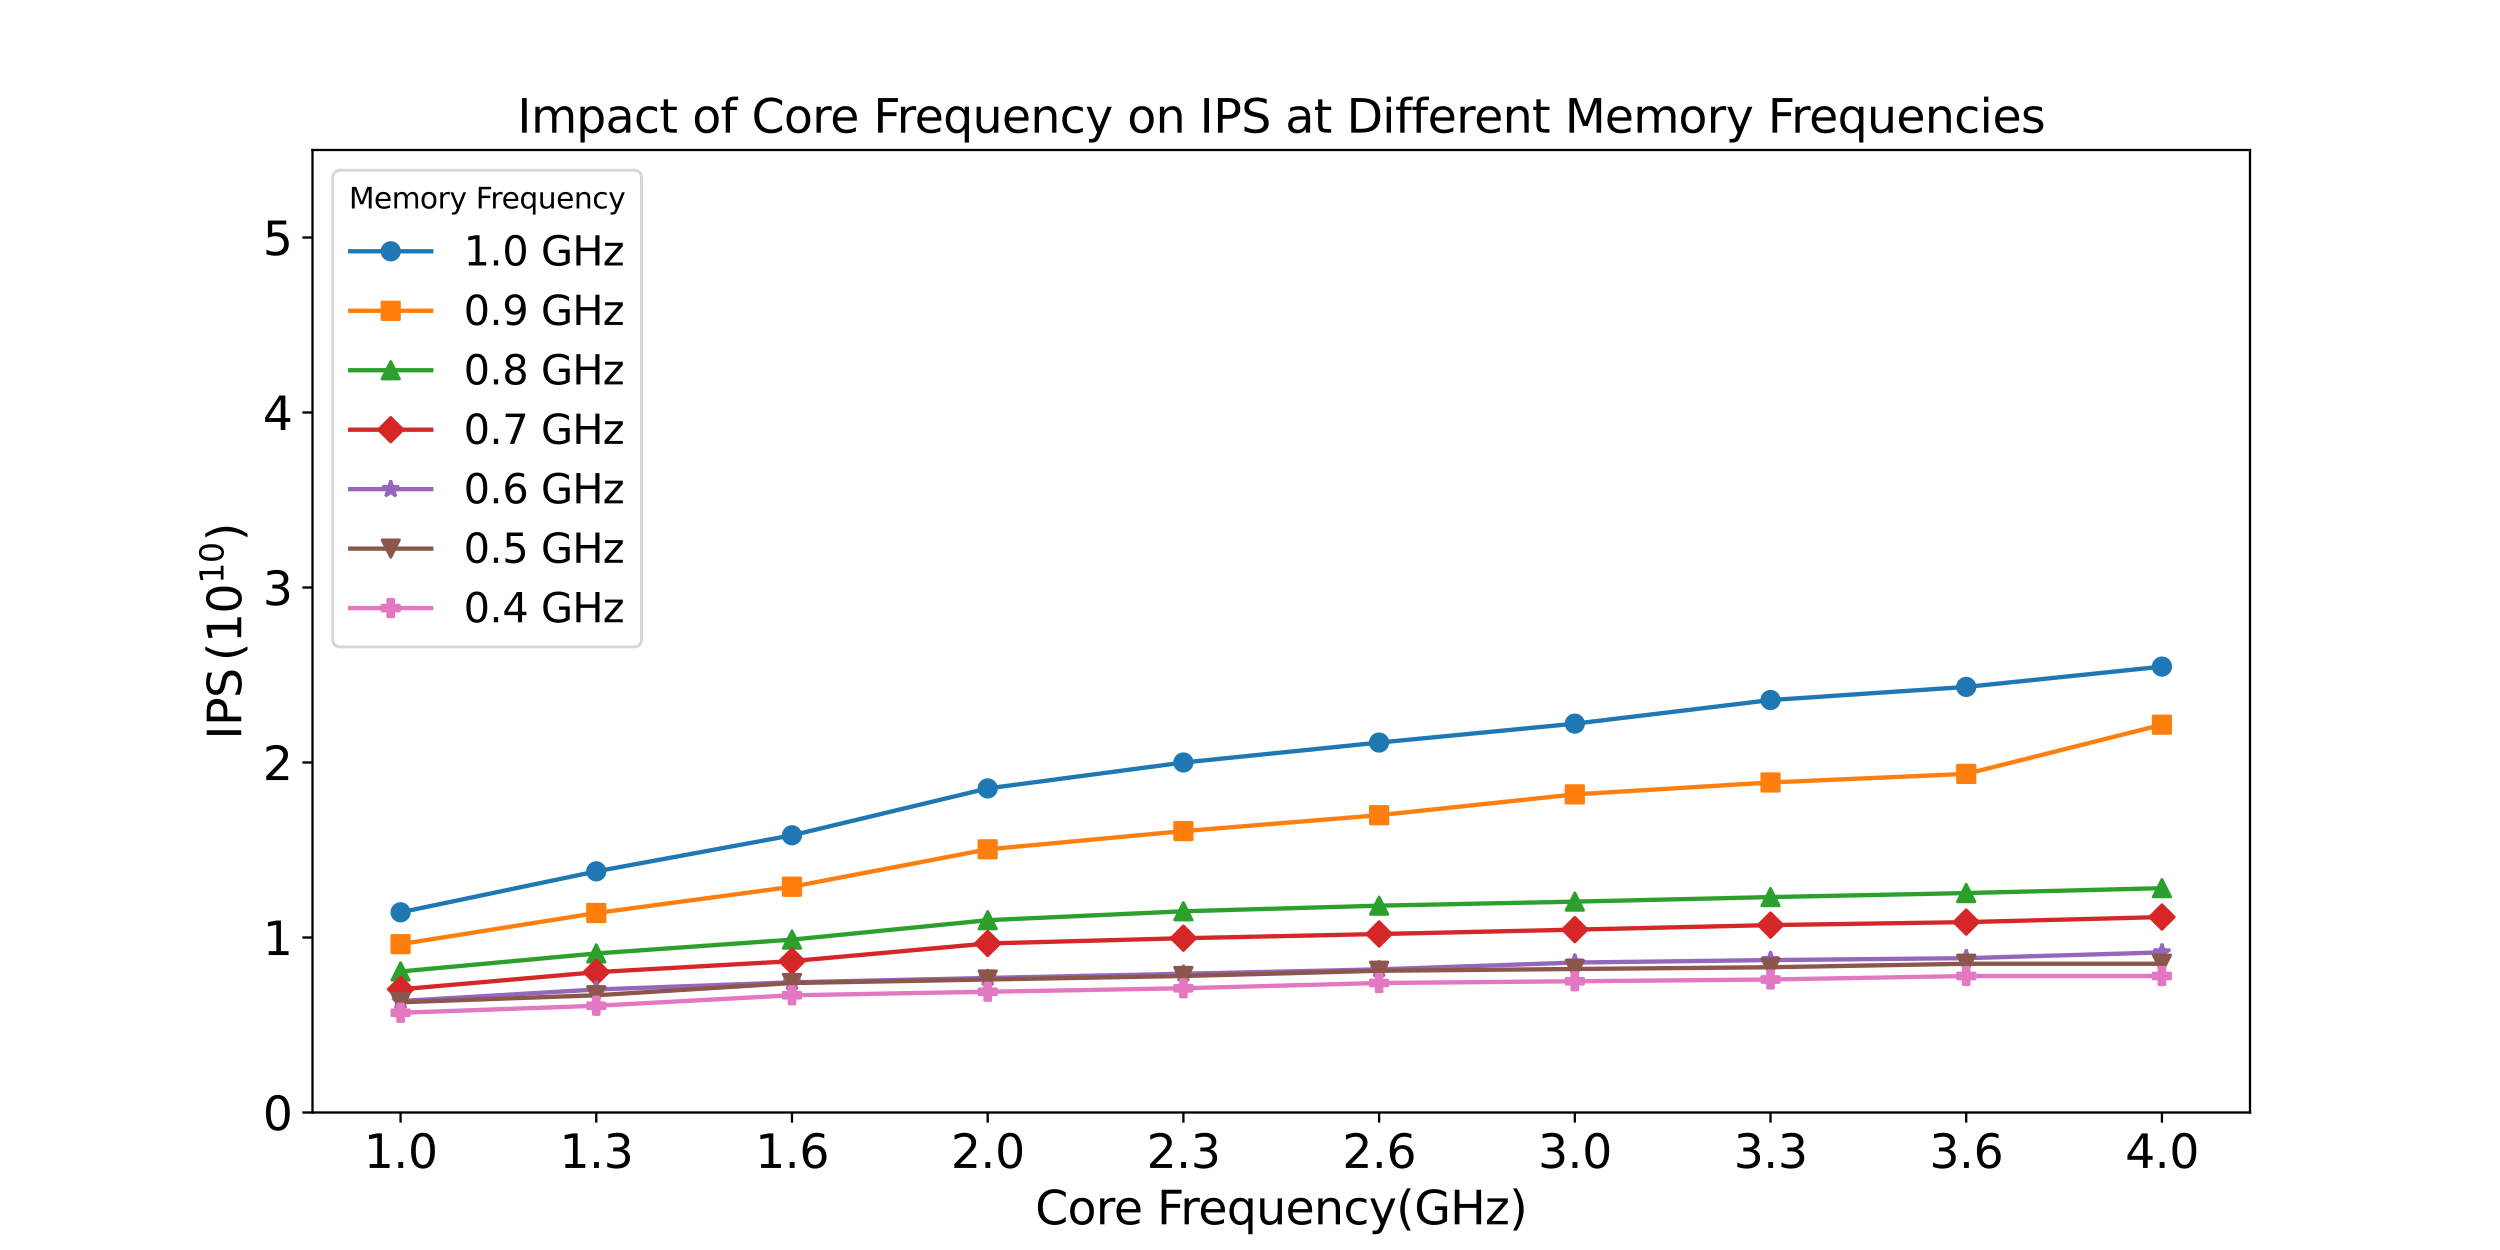 <?xml version="1.0" encoding="utf-8" standalone="no"?>
<!DOCTYPE svg PUBLIC "-//W3C//DTD SVG 1.1//EN"
  "http://www.w3.org/Graphics/SVG/1.1/DTD/svg11.dtd">
<svg xmlns:xlink="http://www.w3.org/1999/xlink" width="864pt" height="432pt" viewBox="0 0 864 432" xmlns="http://www.w3.org/2000/svg" version="1.1">
 <defs>
  <style type="text/css">*{stroke-linejoin: round; stroke-linecap: butt}</style>
 </defs>
 <g id="figure_1">
  <g id="patch_1">
   <path d="M 0 432 
L 864 432 
L 864 0 
L 0 0 
z
" style="fill: #ffffff"/>
  </g>
  <g id="axes_1">
   <g id="patch_2">
    <path d="M 108 384.48 
L 777.6 384.48 
L 777.6 51.84 
L 108 51.84 
z
" style="fill: #ffffff"/>
   </g>
   <g id="matplotlib.axis_1">
    <g id="xtick_1">
     <g id="line2d_1">
      <defs>
       <path id="m9a59103088" d="M 0 0 
L 0 3.5 
" style="stroke: #000000; stroke-width: 0.8"/>
      </defs>
      <g>
       <use xlink:href="#m9a59103088" x="138.436" y="384.48" style="stroke: #000000; stroke-width: 0.8"/>
      </g>
     </g>
     <g id="text_1">
      <!-- 1.0 -->
      <g transform="translate(125.714 403.637) scale(0.16 -0.16)">
       <defs>
        <path id="DejaVuSans-31" d="M 794 531 
L 1825 531 
L 1825 4091 
L 703 3866 
L 703 4441 
L 1819 4666 
L 2450 4666 
L 2450 531 
L 3481 531 
L 3481 0 
L 794 0 
L 794 531 
z
" transform="scale(0.016)"/>
        <path id="DejaVuSans-2e" d="M 684 794 
L 1344 794 
L 1344 0 
L 684 0 
L 684 794 
z
" transform="scale(0.016)"/>
        <path id="DejaVuSans-30" d="M 2034 4250 
Q 1547 4250 1301 3770 
Q 1056 3291 1056 2328 
Q 1056 1369 1301 889 
Q 1547 409 2034 409 
Q 2525 409 2770 889 
Q 3016 1369 3016 2328 
Q 3016 3291 2770 3770 
Q 2525 4250 2034 4250 
z
M 2034 4750 
Q 2819 4750 3233 4129 
Q 3647 3509 3647 2328 
Q 3647 1150 3233 529 
Q 2819 -91 2034 -91 
Q 1250 -91 836 529 
Q 422 1150 422 2328 
Q 422 3509 836 4129 
Q 1250 4750 2034 4750 
z
" transform="scale(0.016)"/>
       </defs>
       <use xlink:href="#DejaVuSans-31"/>
       <use xlink:href="#DejaVuSans-2e" x="63.623"/>
       <use xlink:href="#DejaVuSans-30" x="95.41"/>
      </g>
     </g>
    </g>
    <g id="xtick_2">
     <g id="line2d_2">
      <g>
       <use xlink:href="#m9a59103088" x="206.073" y="384.48" style="stroke: #000000; stroke-width: 0.8"/>
      </g>
     </g>
     <g id="text_2">
      <!-- 1.3 -->
      <g transform="translate(193.35 403.637) scale(0.16 -0.16)">
       <defs>
        <path id="DejaVuSans-33" d="M 2597 2516 
Q 3050 2419 3304 2112 
Q 3559 1806 3559 1356 
Q 3559 666 3084 287 
Q 2609 -91 1734 -91 
Q 1441 -91 1130 -33 
Q 819 25 488 141 
L 488 750 
Q 750 597 1062 519 
Q 1375 441 1716 441 
Q 2309 441 2620 675 
Q 2931 909 2931 1356 
Q 2931 1769 2642 2001 
Q 2353 2234 1838 2234 
L 1294 2234 
L 1294 2753 
L 1863 2753 
Q 2328 2753 2575 2939 
Q 2822 3125 2822 3475 
Q 2822 3834 2567 4026 
Q 2313 4219 1838 4219 
Q 1578 4219 1281 4162 
Q 984 4106 628 3988 
L 628 4550 
Q 988 4650 1302 4700 
Q 1616 4750 1894 4750 
Q 2613 4750 3031 4423 
Q 3450 4097 3450 3541 
Q 3450 3153 3228 2886 
Q 3006 2619 2597 2516 
z
" transform="scale(0.016)"/>
       </defs>
       <use xlink:href="#DejaVuSans-31"/>
       <use xlink:href="#DejaVuSans-2e" x="63.623"/>
       <use xlink:href="#DejaVuSans-33" x="95.41"/>
      </g>
     </g>
    </g>
    <g id="xtick_3">
     <g id="line2d_3">
      <g>
       <use xlink:href="#m9a59103088" x="273.709" y="384.48" style="stroke: #000000; stroke-width: 0.8"/>
      </g>
     </g>
     <g id="text_3">
      <!-- 1.6 -->
      <g transform="translate(260.987 403.637) scale(0.16 -0.16)">
       <defs>
        <path id="DejaVuSans-36" d="M 2113 2584 
Q 1688 2584 1439 2293 
Q 1191 2003 1191 1497 
Q 1191 994 1439 701 
Q 1688 409 2113 409 
Q 2538 409 2786 701 
Q 3034 994 3034 1497 
Q 3034 2003 2786 2293 
Q 2538 2584 2113 2584 
z
M 3366 4563 
L 3366 3988 
Q 3128 4100 2886 4159 
Q 2644 4219 2406 4219 
Q 1781 4219 1451 3797 
Q 1122 3375 1075 2522 
Q 1259 2794 1537 2939 
Q 1816 3084 2150 3084 
Q 2853 3084 3261 2657 
Q 3669 2231 3669 1497 
Q 3669 778 3244 343 
Q 2819 -91 2113 -91 
Q 1303 -91 875 529 
Q 447 1150 447 2328 
Q 447 3434 972 4092 
Q 1497 4750 2381 4750 
Q 2619 4750 2861 4703 
Q 3103 4656 3366 4563 
z
" transform="scale(0.016)"/>
       </defs>
       <use xlink:href="#DejaVuSans-31"/>
       <use xlink:href="#DejaVuSans-2e" x="63.623"/>
       <use xlink:href="#DejaVuSans-36" x="95.41"/>
      </g>
     </g>
    </g>
    <g id="xtick_4">
     <g id="line2d_4">
      <g>
       <use xlink:href="#m9a59103088" x="341.345" y="384.48" style="stroke: #000000; stroke-width: 0.8"/>
      </g>
     </g>
     <g id="text_4">
      <!-- 2.0 -->
      <g transform="translate(328.623 403.637) scale(0.16 -0.16)">
       <defs>
        <path id="DejaVuSans-32" d="M 1228 531 
L 3431 531 
L 3431 0 
L 469 0 
L 469 531 
Q 828 903 1448 1529 
Q 2069 2156 2228 2338 
Q 2531 2678 2651 2914 
Q 2772 3150 2772 3378 
Q 2772 3750 2511 3984 
Q 2250 4219 1831 4219 
Q 1534 4219 1204 4116 
Q 875 4013 500 3803 
L 500 4441 
Q 881 4594 1212 4672 
Q 1544 4750 1819 4750 
Q 2544 4750 2975 4387 
Q 3406 4025 3406 3419 
Q 3406 3131 3298 2873 
Q 3191 2616 2906 2266 
Q 2828 2175 2409 1742 
Q 1991 1309 1228 531 
z
" transform="scale(0.016)"/>
       </defs>
       <use xlink:href="#DejaVuSans-32"/>
       <use xlink:href="#DejaVuSans-2e" x="63.623"/>
       <use xlink:href="#DejaVuSans-30" x="95.41"/>
      </g>
     </g>
    </g>
    <g id="xtick_5">
     <g id="line2d_5">
      <g>
       <use xlink:href="#m9a59103088" x="408.982" y="384.48" style="stroke: #000000; stroke-width: 0.8"/>
      </g>
     </g>
     <g id="text_5">
      <!-- 2.3 -->
      <g transform="translate(396.259 403.637) scale(0.16 -0.16)">
       <use xlink:href="#DejaVuSans-32"/>
       <use xlink:href="#DejaVuSans-2e" x="63.623"/>
       <use xlink:href="#DejaVuSans-33" x="95.41"/>
      </g>
     </g>
    </g>
    <g id="xtick_6">
     <g id="line2d_6">
      <g>
       <use xlink:href="#m9a59103088" x="476.618" y="384.48" style="stroke: #000000; stroke-width: 0.8"/>
      </g>
     </g>
     <g id="text_6">
      <!-- 2.6 -->
      <g transform="translate(463.896 403.637) scale(0.16 -0.16)">
       <use xlink:href="#DejaVuSans-32"/>
       <use xlink:href="#DejaVuSans-2e" x="63.623"/>
       <use xlink:href="#DejaVuSans-36" x="95.41"/>
      </g>
     </g>
    </g>
    <g id="xtick_7">
     <g id="line2d_7">
      <g>
       <use xlink:href="#m9a59103088" x="544.255" y="384.48" style="stroke: #000000; stroke-width: 0.8"/>
      </g>
     </g>
     <g id="text_7">
      <!-- 3.0 -->
      <g transform="translate(531.532 403.637) scale(0.16 -0.16)">
       <use xlink:href="#DejaVuSans-33"/>
       <use xlink:href="#DejaVuSans-2e" x="63.623"/>
       <use xlink:href="#DejaVuSans-30" x="95.41"/>
      </g>
     </g>
    </g>
    <g id="xtick_8">
     <g id="line2d_8">
      <g>
       <use xlink:href="#m9a59103088" x="611.891" y="384.48" style="stroke: #000000; stroke-width: 0.8"/>
      </g>
     </g>
     <g id="text_8">
      <!-- 3.3 -->
      <g transform="translate(599.168 403.637) scale(0.16 -0.16)">
       <use xlink:href="#DejaVuSans-33"/>
       <use xlink:href="#DejaVuSans-2e" x="63.623"/>
       <use xlink:href="#DejaVuSans-33" x="95.41"/>
      </g>
     </g>
    </g>
    <g id="xtick_9">
     <g id="line2d_9">
      <g>
       <use xlink:href="#m9a59103088" x="679.527" y="384.48" style="stroke: #000000; stroke-width: 0.8"/>
      </g>
     </g>
     <g id="text_9">
      <!-- 3.6 -->
      <g transform="translate(666.805 403.637) scale(0.16 -0.16)">
       <use xlink:href="#DejaVuSans-33"/>
       <use xlink:href="#DejaVuSans-2e" x="63.623"/>
       <use xlink:href="#DejaVuSans-36" x="95.41"/>
      </g>
     </g>
    </g>
    <g id="xtick_10">
     <g id="line2d_10">
      <g>
       <use xlink:href="#m9a59103088" x="747.164" y="384.48" style="stroke: #000000; stroke-width: 0.8"/>
      </g>
     </g>
     <g id="text_10">
      <!-- 4.0 -->
      <g transform="translate(734.441 403.637) scale(0.16 -0.16)">
       <defs>
        <path id="DejaVuSans-34" d="M 2419 4116 
L 825 1625 
L 2419 1625 
L 2419 4116 
z
M 2253 4666 
L 3047 4666 
L 3047 1625 
L 3713 1625 
L 3713 1100 
L 3047 1100 
L 3047 0 
L 2419 0 
L 2419 1100 
L 313 1100 
L 313 1709 
L 2253 4666 
z
" transform="scale(0.016)"/>
       </defs>
       <use xlink:href="#DejaVuSans-34"/>
       <use xlink:href="#DejaVuSans-2e" x="63.623"/>
       <use xlink:href="#DejaVuSans-30" x="95.41"/>
      </g>
     </g>
    </g>
    <g id="text_11">
     <!-- Core Frequency(GHz) -->
     <g transform="translate(357.761 423.123) scale(0.16 -0.16)">
      <defs>
       <path id="DejaVuSans-43" d="M 4122 4306 
L 4122 3641 
Q 3803 3938 3442 4084 
Q 3081 4231 2675 4231 
Q 1875 4231 1450 3742 
Q 1025 3253 1025 2328 
Q 1025 1406 1450 917 
Q 1875 428 2675 428 
Q 3081 428 3442 575 
Q 3803 722 4122 1019 
L 4122 359 
Q 3791 134 3420 21 
Q 3050 -91 2638 -91 
Q 1578 -91 968 557 
Q 359 1206 359 2328 
Q 359 3453 968 4101 
Q 1578 4750 2638 4750 
Q 3056 4750 3426 4639 
Q 3797 4528 4122 4306 
z
" transform="scale(0.016)"/>
       <path id="DejaVuSans-6f" d="M 1959 3097 
Q 1497 3097 1228 2736 
Q 959 2375 959 1747 
Q 959 1119 1226 758 
Q 1494 397 1959 397 
Q 2419 397 2687 759 
Q 2956 1122 2956 1747 
Q 2956 2369 2687 2733 
Q 2419 3097 1959 3097 
z
M 1959 3584 
Q 2709 3584 3137 3096 
Q 3566 2609 3566 1747 
Q 3566 888 3137 398 
Q 2709 -91 1959 -91 
Q 1206 -91 779 398 
Q 353 888 353 1747 
Q 353 2609 779 3096 
Q 1206 3584 1959 3584 
z
" transform="scale(0.016)"/>
       <path id="DejaVuSans-72" d="M 2631 2963 
Q 2534 3019 2420 3045 
Q 2306 3072 2169 3072 
Q 1681 3072 1420 2755 
Q 1159 2438 1159 1844 
L 1159 0 
L 581 0 
L 581 3500 
L 1159 3500 
L 1159 2956 
Q 1341 3275 1631 3429 
Q 1922 3584 2338 3584 
Q 2397 3584 2469 3576 
Q 2541 3569 2628 3553 
L 2631 2963 
z
" transform="scale(0.016)"/>
       <path id="DejaVuSans-65" d="M 3597 1894 
L 3597 1613 
L 953 1613 
Q 991 1019 1311 708 
Q 1631 397 2203 397 
Q 2534 397 2845 478 
Q 3156 559 3463 722 
L 3463 178 
Q 3153 47 2828 -22 
Q 2503 -91 2169 -91 
Q 1331 -91 842 396 
Q 353 884 353 1716 
Q 353 2575 817 3079 
Q 1281 3584 2069 3584 
Q 2775 3584 3186 3129 
Q 3597 2675 3597 1894 
z
M 3022 2063 
Q 3016 2534 2758 2815 
Q 2500 3097 2075 3097 
Q 1594 3097 1305 2825 
Q 1016 2553 972 2059 
L 3022 2063 
z
" transform="scale(0.016)"/>
       <path id="DejaVuSans-20" transform="scale(0.016)"/>
       <path id="DejaVuSans-46" d="M 628 4666 
L 3309 4666 
L 3309 4134 
L 1259 4134 
L 1259 2759 
L 3109 2759 
L 3109 2228 
L 1259 2228 
L 1259 0 
L 628 0 
L 628 4666 
z
" transform="scale(0.016)"/>
       <path id="DejaVuSans-71" d="M 947 1747 
Q 947 1113 1208 752 
Q 1469 391 1925 391 
Q 2381 391 2643 752 
Q 2906 1113 2906 1747 
Q 2906 2381 2643 2742 
Q 2381 3103 1925 3103 
Q 1469 3103 1208 2742 
Q 947 2381 947 1747 
z
M 2906 525 
Q 2725 213 2448 61 
Q 2172 -91 1784 -91 
Q 1150 -91 751 415 
Q 353 922 353 1747 
Q 353 2572 751 3078 
Q 1150 3584 1784 3584 
Q 2172 3584 2448 3432 
Q 2725 3281 2906 2969 
L 2906 3500 
L 3481 3500 
L 3481 -1331 
L 2906 -1331 
L 2906 525 
z
" transform="scale(0.016)"/>
       <path id="DejaVuSans-75" d="M 544 1381 
L 544 3500 
L 1119 3500 
L 1119 1403 
Q 1119 906 1312 657 
Q 1506 409 1894 409 
Q 2359 409 2629 706 
Q 2900 1003 2900 1516 
L 2900 3500 
L 3475 3500 
L 3475 0 
L 2900 0 
L 2900 538 
Q 2691 219 2414 64 
Q 2138 -91 1772 -91 
Q 1169 -91 856 284 
Q 544 659 544 1381 
z
M 1991 3584 
L 1991 3584 
z
" transform="scale(0.016)"/>
       <path id="DejaVuSans-6e" d="M 3513 2113 
L 3513 0 
L 2938 0 
L 2938 2094 
Q 2938 2591 2744 2837 
Q 2550 3084 2163 3084 
Q 1697 3084 1428 2787 
Q 1159 2491 1159 1978 
L 1159 0 
L 581 0 
L 581 3500 
L 1159 3500 
L 1159 2956 
Q 1366 3272 1645 3428 
Q 1925 3584 2291 3584 
Q 2894 3584 3203 3211 
Q 3513 2838 3513 2113 
z
" transform="scale(0.016)"/>
       <path id="DejaVuSans-63" d="M 3122 3366 
L 3122 2828 
Q 2878 2963 2633 3030 
Q 2388 3097 2138 3097 
Q 1578 3097 1268 2742 
Q 959 2388 959 1747 
Q 959 1106 1268 751 
Q 1578 397 2138 397 
Q 2388 397 2633 464 
Q 2878 531 3122 666 
L 3122 134 
Q 2881 22 2623 -34 
Q 2366 -91 2075 -91 
Q 1284 -91 818 406 
Q 353 903 353 1747 
Q 353 2603 823 3093 
Q 1294 3584 2113 3584 
Q 2378 3584 2631 3529 
Q 2884 3475 3122 3366 
z
" transform="scale(0.016)"/>
       <path id="DejaVuSans-79" d="M 2059 -325 
Q 1816 -950 1584 -1140 
Q 1353 -1331 966 -1331 
L 506 -1331 
L 506 -850 
L 844 -850 
Q 1081 -850 1212 -737 
Q 1344 -625 1503 -206 
L 1606 56 
L 191 3500 
L 800 3500 
L 1894 763 
L 2988 3500 
L 3597 3500 
L 2059 -325 
z
" transform="scale(0.016)"/>
       <path id="DejaVuSans-28" d="M 1984 4856 
Q 1566 4138 1362 3434 
Q 1159 2731 1159 2009 
Q 1159 1288 1364 580 
Q 1569 -128 1984 -844 
L 1484 -844 
Q 1016 -109 783 600 
Q 550 1309 550 2009 
Q 550 2706 781 3412 
Q 1013 4119 1484 4856 
L 1984 4856 
z
" transform="scale(0.016)"/>
       <path id="DejaVuSans-47" d="M 3809 666 
L 3809 1919 
L 2778 1919 
L 2778 2438 
L 4434 2438 
L 4434 434 
Q 4069 175 3628 42 
Q 3188 -91 2688 -91 
Q 1594 -91 976 548 
Q 359 1188 359 2328 
Q 359 3472 976 4111 
Q 1594 4750 2688 4750 
Q 3144 4750 3555 4637 
Q 3966 4525 4313 4306 
L 4313 3634 
Q 3963 3931 3569 4081 
Q 3175 4231 2741 4231 
Q 1884 4231 1454 3753 
Q 1025 3275 1025 2328 
Q 1025 1384 1454 906 
Q 1884 428 2741 428 
Q 3075 428 3337 486 
Q 3600 544 3809 666 
z
" transform="scale(0.016)"/>
       <path id="DejaVuSans-48" d="M 628 4666 
L 1259 4666 
L 1259 2753 
L 3553 2753 
L 3553 4666 
L 4184 4666 
L 4184 0 
L 3553 0 
L 3553 2222 
L 1259 2222 
L 1259 0 
L 628 0 
L 628 4666 
z
" transform="scale(0.016)"/>
       <path id="DejaVuSans-7a" d="M 353 3500 
L 3084 3500 
L 3084 2975 
L 922 459 
L 3084 459 
L 3084 0 
L 275 0 
L 275 525 
L 2438 3041 
L 353 3041 
L 353 3500 
z
" transform="scale(0.016)"/>
       <path id="DejaVuSans-29" d="M 513 4856 
L 1013 4856 
Q 1481 4119 1714 3412 
Q 1947 2706 1947 2009 
Q 1947 1309 1714 600 
Q 1481 -109 1013 -844 
L 513 -844 
Q 928 -128 1133 580 
Q 1338 1288 1338 2009 
Q 1338 2731 1133 3434 
Q 928 4138 513 4856 
z
" transform="scale(0.016)"/>
      </defs>
      <use xlink:href="#DejaVuSans-43"/>
      <use xlink:href="#DejaVuSans-6f" x="69.824"/>
      <use xlink:href="#DejaVuSans-72" x="131.006"/>
      <use xlink:href="#DejaVuSans-65" x="169.869"/>
      <use xlink:href="#DejaVuSans-20" x="231.393"/>
      <use xlink:href="#DejaVuSans-46" x="263.18"/>
      <use xlink:href="#DejaVuSans-72" x="313.449"/>
      <use xlink:href="#DejaVuSans-65" x="352.312"/>
      <use xlink:href="#DejaVuSans-71" x="413.836"/>
      <use xlink:href="#DejaVuSans-75" x="477.312"/>
      <use xlink:href="#DejaVuSans-65" x="540.691"/>
      <use xlink:href="#DejaVuSans-6e" x="602.215"/>
      <use xlink:href="#DejaVuSans-63" x="665.594"/>
      <use xlink:href="#DejaVuSans-79" x="720.574"/>
      <use xlink:href="#DejaVuSans-28" x="779.754"/>
      <use xlink:href="#DejaVuSans-47" x="818.768"/>
      <use xlink:href="#DejaVuSans-48" x="896.258"/>
      <use xlink:href="#DejaVuSans-7a" x="971.453"/>
      <use xlink:href="#DejaVuSans-29" x="1023.943"/>
     </g>
    </g>
   </g>
   <g id="matplotlib.axis_2">
    <g id="ytick_1">
     <g id="line2d_11">
      <defs>
       <path id="m1d2a2e28d1" d="M 0 0 
L -3.5 0 
" style="stroke: #000000; stroke-width: 0.8"/>
      </defs>
      <g>
       <use xlink:href="#m1d2a2e28d1" x="108" y="384.48" style="stroke: #000000; stroke-width: 0.8"/>
      </g>
     </g>
     <g id="text_12">
      <!-- 0 -->
      <g transform="translate(90.82 390.559) scale(0.16 -0.16)">
       <use xlink:href="#DejaVuSans-30"/>
      </g>
     </g>
    </g>
    <g id="ytick_2">
     <g id="line2d_12">
      <g>
       <use xlink:href="#m1d2a2e28d1" x="108" y="324" style="stroke: #000000; stroke-width: 0.8"/>
      </g>
     </g>
     <g id="text_13">
      <!-- 1 -->
      <g transform="translate(90.82 330.079) scale(0.16 -0.16)">
       <use xlink:href="#DejaVuSans-31"/>
      </g>
     </g>
    </g>
    <g id="ytick_3">
     <g id="line2d_13">
      <g>
       <use xlink:href="#m1d2a2e28d1" x="108" y="263.52" style="stroke: #000000; stroke-width: 0.8"/>
      </g>
     </g>
     <g id="text_14">
      <!-- 2 -->
      <g transform="translate(90.82 269.599) scale(0.16 -0.16)">
       <use xlink:href="#DejaVuSans-32"/>
      </g>
     </g>
    </g>
    <g id="ytick_4">
     <g id="line2d_14">
      <g>
       <use xlink:href="#m1d2a2e28d1" x="108" y="203.04" style="stroke: #000000; stroke-width: 0.8"/>
      </g>
     </g>
     <g id="text_15">
      <!-- 3 -->
      <g transform="translate(90.82 209.119) scale(0.16 -0.16)">
       <use xlink:href="#DejaVuSans-33"/>
      </g>
     </g>
    </g>
    <g id="ytick_5">
     <g id="line2d_15">
      <g>
       <use xlink:href="#m1d2a2e28d1" x="108" y="142.56" style="stroke: #000000; stroke-width: 0.8"/>
      </g>
     </g>
     <g id="text_16">
      <!-- 4 -->
      <g transform="translate(90.82 148.639) scale(0.16 -0.16)">
       <use xlink:href="#DejaVuSans-34"/>
      </g>
     </g>
    </g>
    <g id="ytick_6">
     <g id="line2d_16">
      <g>
       <use xlink:href="#m1d2a2e28d1" x="108" y="82.08" style="stroke: #000000; stroke-width: 0.8"/>
      </g>
     </g>
     <g id="text_17">
      <!-- 5 -->
      <g transform="translate(90.82 88.159) scale(0.16 -0.16)">
       <defs>
        <path id="DejaVuSans-35" d="M 691 4666 
L 3169 4666 
L 3169 4134 
L 1269 4134 
L 1269 2991 
Q 1406 3038 1543 3061 
Q 1681 3084 1819 3084 
Q 2600 3084 3056 2656 
Q 3513 2228 3513 1497 
Q 3513 744 3044 326 
Q 2575 -91 1722 -91 
Q 1428 -91 1123 -41 
Q 819 9 494 109 
L 494 744 
Q 775 591 1075 516 
Q 1375 441 1709 441 
Q 2250 441 2565 725 
Q 2881 1009 2881 1497 
Q 2881 1984 2565 2268 
Q 2250 2553 1709 2553 
Q 1456 2553 1204 2497 
Q 953 2441 691 2322 
L 691 4666 
z
" transform="scale(0.016)"/>
       </defs>
       <use xlink:href="#DejaVuSans-35"/>
      </g>
     </g>
    </g>
    <g id="text_18">
     <!-- $\text{IPS} \, (10^{10})$ -->
     <g transform="translate(83.493 255.6) rotate(-90) scale(0.16 -0.16)">
      <defs>
       <path id="DejaVuSans-49" d="M 628 4666 
L 1259 4666 
L 1259 0 
L 628 0 
L 628 4666 
z
" transform="scale(0.016)"/>
       <path id="DejaVuSans-50" d="M 1259 4147 
L 1259 2394 
L 2053 2394 
Q 2494 2394 2734 2622 
Q 2975 2850 2975 3272 
Q 2975 3691 2734 3919 
Q 2494 4147 2053 4147 
L 1259 4147 
z
M 628 4666 
L 2053 4666 
Q 2838 4666 3239 4311 
Q 3641 3956 3641 3272 
Q 3641 2581 3239 2228 
Q 2838 1875 2053 1875 
L 1259 1875 
L 1259 0 
L 628 0 
L 628 4666 
z
" transform="scale(0.016)"/>
       <path id="DejaVuSans-53" d="M 3425 4513 
L 3425 3897 
Q 3066 4069 2747 4153 
Q 2428 4238 2131 4238 
Q 1616 4238 1336 4038 
Q 1056 3838 1056 3469 
Q 1056 3159 1242 3001 
Q 1428 2844 1947 2747 
L 2328 2669 
Q 3034 2534 3370 2195 
Q 3706 1856 3706 1288 
Q 3706 609 3251 259 
Q 2797 -91 1919 -91 
Q 1588 -91 1214 -16 
Q 841 59 441 206 
L 441 856 
Q 825 641 1194 531 
Q 1563 422 1919 422 
Q 2459 422 2753 634 
Q 3047 847 3047 1241 
Q 3047 1584 2836 1778 
Q 2625 1972 2144 2069 
L 1759 2144 
Q 1053 2284 737 2584 
Q 422 2884 422 3419 
Q 422 4038 858 4394 
Q 1294 4750 2059 4750 
Q 2388 4750 2728 4690 
Q 3069 4631 3425 4513 
z
" transform="scale(0.016)"/>
      </defs>
      <use xlink:href="#DejaVuSans-49" transform="translate(0 0.766)"/>
      <use xlink:href="#DejaVuSans-50" transform="translate(29.492 0.766)"/>
      <use xlink:href="#DejaVuSans-53" transform="translate(89.795 0.766)"/>
      <use xlink:href="#DejaVuSans-28" transform="translate(169.507 0.766)"/>
      <use xlink:href="#DejaVuSans-31" transform="translate(208.521 0.766)"/>
      <use xlink:href="#DejaVuSans-30" transform="translate(272.144 0.766)"/>
      <use xlink:href="#DejaVuSans-31" transform="translate(336.724 39.047) scale(0.7)"/>
      <use xlink:href="#DejaVuSans-30" transform="translate(381.26 39.047) scale(0.7)"/>
      <use xlink:href="#DejaVuSans-29" transform="translate(428.531 0.766)"/>
     </g>
    </g>
   </g>
   <g id="line2d_17">
    <path d="M 138.436 315.291 
L 206.073 301.139 
L 273.709 288.68 
L 341.345 272.471 
L 408.982 263.52 
L 476.618 256.625 
L 544.255 250.093 
L 611.891 241.929 
L 679.527 237.393 
L 747.164 230.377 
" clip-path="url(#pb68ec2aedc)" style="fill: none; stroke: #1f77b4; stroke-width: 1.5; stroke-linecap: square"/>
    <defs>
     <path id="m8b4b7283c5" d="M 0 3 
C 0.796 3 1.559 2.684 2.121 2.121 
C 2.684 1.559 3 0.796 3 0 
C 3 -0.796 2.684 -1.559 2.121 -2.121 
C 1.559 -2.684 0.796 -3 0 -3 
C -0.796 -3 -1.559 -2.684 -2.121 -2.121 
C -2.684 -1.559 -3 -0.796 -3 0 
C -3 0.796 -2.684 1.559 -2.121 2.121 
C -1.559 2.684 -0.796 3 0 3 
z
" style="stroke: #1f77b4"/>
    </defs>
    <g clip-path="url(#pb68ec2aedc)">
     <use xlink:href="#m8b4b7283c5" x="138.436" y="315.291" style="fill: #1f77b4; stroke: #1f77b4"/>
     <use xlink:href="#m8b4b7283c5" x="206.073" y="301.139" style="fill: #1f77b4; stroke: #1f77b4"/>
     <use xlink:href="#m8b4b7283c5" x="273.709" y="288.68" style="fill: #1f77b4; stroke: #1f77b4"/>
     <use xlink:href="#m8b4b7283c5" x="341.345" y="272.471" style="fill: #1f77b4; stroke: #1f77b4"/>
     <use xlink:href="#m8b4b7283c5" x="408.982" y="263.52" style="fill: #1f77b4; stroke: #1f77b4"/>
     <use xlink:href="#m8b4b7283c5" x="476.618" y="256.625" style="fill: #1f77b4; stroke: #1f77b4"/>
     <use xlink:href="#m8b4b7283c5" x="544.255" y="250.093" style="fill: #1f77b4; stroke: #1f77b4"/>
     <use xlink:href="#m8b4b7283c5" x="611.891" y="241.929" style="fill: #1f77b4; stroke: #1f77b4"/>
     <use xlink:href="#m8b4b7283c5" x="679.527" y="237.393" style="fill: #1f77b4; stroke: #1f77b4"/>
     <use xlink:href="#m8b4b7283c5" x="747.164" y="230.377" style="fill: #1f77b4; stroke: #1f77b4"/>
    </g>
   </g>
   <g id="line2d_18">
    <path d="M 138.436 326.298 
L 206.073 315.533 
L 273.709 306.461 
L 341.345 293.518 
L 408.982 287.228 
L 476.618 281.724 
L 544.255 274.527 
L 611.891 270.415 
L 679.527 267.451 
L 747.164 250.456 
" clip-path="url(#pb68ec2aedc)" style="fill: none; stroke: #ff7f0e; stroke-width: 1.5; stroke-linecap: square"/>
    <defs>
     <path id="maf5e1235f0" d="M -3 3 
L 3 3 
L 3 -3 
L -3 -3 
z
" style="stroke: #ff7f0e; stroke-linejoin: miter"/>
    </defs>
    <g clip-path="url(#pb68ec2aedc)">
     <use xlink:href="#maf5e1235f0" x="138.436" y="326.298" style="fill: #ff7f0e; stroke: #ff7f0e; stroke-linejoin: miter"/>
     <use xlink:href="#maf5e1235f0" x="206.073" y="315.533" style="fill: #ff7f0e; stroke: #ff7f0e; stroke-linejoin: miter"/>
     <use xlink:href="#maf5e1235f0" x="273.709" y="306.461" style="fill: #ff7f0e; stroke: #ff7f0e; stroke-linejoin: miter"/>
     <use xlink:href="#maf5e1235f0" x="341.345" y="293.518" style="fill: #ff7f0e; stroke: #ff7f0e; stroke-linejoin: miter"/>
     <use xlink:href="#maf5e1235f0" x="408.982" y="287.228" style="fill: #ff7f0e; stroke: #ff7f0e; stroke-linejoin: miter"/>
     <use xlink:href="#maf5e1235f0" x="476.618" y="281.724" style="fill: #ff7f0e; stroke: #ff7f0e; stroke-linejoin: miter"/>
     <use xlink:href="#maf5e1235f0" x="544.255" y="274.527" style="fill: #ff7f0e; stroke: #ff7f0e; stroke-linejoin: miter"/>
     <use xlink:href="#maf5e1235f0" x="611.891" y="270.415" style="fill: #ff7f0e; stroke: #ff7f0e; stroke-linejoin: miter"/>
     <use xlink:href="#maf5e1235f0" x="679.527" y="267.451" style="fill: #ff7f0e; stroke: #ff7f0e; stroke-linejoin: miter"/>
     <use xlink:href="#maf5e1235f0" x="747.164" y="250.456" style="fill: #ff7f0e; stroke: #ff7f0e; stroke-linejoin: miter"/>
    </g>
   </g>
   <g id="line2d_19">
    <path d="M 138.436 335.733 
L 206.073 329.504 
L 273.709 324.726 
L 341.345 318.012 
L 408.982 314.928 
L 476.618 312.993 
L 544.255 311.602 
L 611.891 310.029 
L 679.527 308.638 
L 747.164 306.945 
" clip-path="url(#pb68ec2aedc)" style="fill: none; stroke: #2ca02c; stroke-width: 1.5; stroke-linecap: square"/>
    <defs>
     <path id="mb1312ccc56" d="M 0 -3 
L -3 3 
L 3 3 
z
" style="stroke: #2ca02c; stroke-linejoin: miter"/>
    </defs>
    <g clip-path="url(#pb68ec2aedc)">
     <use xlink:href="#mb1312ccc56" x="138.436" y="335.733" style="fill: #2ca02c; stroke: #2ca02c; stroke-linejoin: miter"/>
     <use xlink:href="#mb1312ccc56" x="206.073" y="329.504" style="fill: #2ca02c; stroke: #2ca02c; stroke-linejoin: miter"/>
     <use xlink:href="#mb1312ccc56" x="273.709" y="324.726" style="fill: #2ca02c; stroke: #2ca02c; stroke-linejoin: miter"/>
     <use xlink:href="#mb1312ccc56" x="341.345" y="318.012" style="fill: #2ca02c; stroke: #2ca02c; stroke-linejoin: miter"/>
     <use xlink:href="#mb1312ccc56" x="408.982" y="314.928" style="fill: #2ca02c; stroke: #2ca02c; stroke-linejoin: miter"/>
     <use xlink:href="#mb1312ccc56" x="476.618" y="312.993" style="fill: #2ca02c; stroke: #2ca02c; stroke-linejoin: miter"/>
     <use xlink:href="#mb1312ccc56" x="544.255" y="311.602" style="fill: #2ca02c; stroke: #2ca02c; stroke-linejoin: miter"/>
     <use xlink:href="#mb1312ccc56" x="611.891" y="310.029" style="fill: #2ca02c; stroke: #2ca02c; stroke-linejoin: miter"/>
     <use xlink:href="#mb1312ccc56" x="679.527" y="308.638" style="fill: #2ca02c; stroke: #2ca02c; stroke-linejoin: miter"/>
     <use xlink:href="#mb1312ccc56" x="747.164" y="306.945" style="fill: #2ca02c; stroke: #2ca02c; stroke-linejoin: miter"/>
    </g>
   </g>
   <g id="line2d_20">
    <path d="M 138.436 341.902 
L 206.073 335.975 
L 273.709 332.165 
L 341.345 326.056 
L 408.982 324.242 
L 476.618 322.79 
L 544.255 321.278 
L 611.891 319.706 
L 679.527 318.678 
L 747.164 316.924 
" clip-path="url(#pb68ec2aedc)" style="fill: none; stroke: #d62728; stroke-width: 1.5; stroke-linecap: square"/>
    <defs>
     <path id="m9135602848" d="M -0 4.243 
L 4.243 0 
L 0 -4.243 
L -4.243 -0 
z
" style="stroke: #d62728; stroke-linejoin: miter"/>
    </defs>
    <g clip-path="url(#pb68ec2aedc)">
     <use xlink:href="#m9135602848" x="138.436" y="341.902" style="fill: #d62728; stroke: #d62728; stroke-linejoin: miter"/>
     <use xlink:href="#m9135602848" x="206.073" y="335.975" style="fill: #d62728; stroke: #d62728; stroke-linejoin: miter"/>
     <use xlink:href="#m9135602848" x="273.709" y="332.165" style="fill: #d62728; stroke: #d62728; stroke-linejoin: miter"/>
     <use xlink:href="#m9135602848" x="341.345" y="326.056" style="fill: #d62728; stroke: #d62728; stroke-linejoin: miter"/>
     <use xlink:href="#m9135602848" x="408.982" y="324.242" style="fill: #d62728; stroke: #d62728; stroke-linejoin: miter"/>
     <use xlink:href="#m9135602848" x="476.618" y="322.79" style="fill: #d62728; stroke: #d62728; stroke-linejoin: miter"/>
     <use xlink:href="#m9135602848" x="544.255" y="321.278" style="fill: #d62728; stroke: #d62728; stroke-linejoin: miter"/>
     <use xlink:href="#m9135602848" x="611.891" y="319.706" style="fill: #d62728; stroke: #d62728; stroke-linejoin: miter"/>
     <use xlink:href="#m9135602848" x="679.527" y="318.678" style="fill: #d62728; stroke: #d62728; stroke-linejoin: miter"/>
     <use xlink:href="#m9135602848" x="747.164" y="316.924" style="fill: #d62728; stroke: #d62728; stroke-linejoin: miter"/>
    </g>
   </g>
   <g id="line2d_21">
    <path d="M 138.436 345.954 
L 206.073 341.963 
L 273.709 339.483 
L 341.345 337.971 
L 408.982 336.519 
L 476.618 335.007 
L 544.255 332.649 
L 611.891 331.802 
L 679.527 331.137 
L 747.164 329.141 
" clip-path="url(#pb68ec2aedc)" style="fill: none; stroke: #9467bd; stroke-width: 1.5; stroke-linecap: square"/>
    <defs>
     <path id="meda906f15a" d="M 0 -3 
L -0.674 -0.927 
L -2.853 -0.927 
L -1.09 0.354 
L -1.763 2.427 
L -0 1.146 
L 1.763 2.427 
L 1.09 0.354 
L 2.853 -0.927 
L 0.674 -0.927 
z
" style="stroke: #9467bd; stroke-linejoin: bevel"/>
    </defs>
    <g clip-path="url(#pb68ec2aedc)">
     <use xlink:href="#meda906f15a" x="138.436" y="345.954" style="fill: #9467bd; stroke: #9467bd; stroke-linejoin: bevel"/>
     <use xlink:href="#meda906f15a" x="206.073" y="341.963" style="fill: #9467bd; stroke: #9467bd; stroke-linejoin: bevel"/>
     <use xlink:href="#meda906f15a" x="273.709" y="339.483" style="fill: #9467bd; stroke: #9467bd; stroke-linejoin: bevel"/>
     <use xlink:href="#meda906f15a" x="341.345" y="337.971" style="fill: #9467bd; stroke: #9467bd; stroke-linejoin: bevel"/>
     <use xlink:href="#meda906f15a" x="408.982" y="336.519" style="fill: #9467bd; stroke: #9467bd; stroke-linejoin: bevel"/>
     <use xlink:href="#meda906f15a" x="476.618" y="335.007" style="fill: #9467bd; stroke: #9467bd; stroke-linejoin: bevel"/>
     <use xlink:href="#meda906f15a" x="544.255" y="332.649" style="fill: #9467bd; stroke: #9467bd; stroke-linejoin: bevel"/>
     <use xlink:href="#meda906f15a" x="611.891" y="331.802" style="fill: #9467bd; stroke: #9467bd; stroke-linejoin: bevel"/>
     <use xlink:href="#meda906f15a" x="679.527" y="331.137" style="fill: #9467bd; stroke: #9467bd; stroke-linejoin: bevel"/>
     <use xlink:href="#meda906f15a" x="747.164" y="329.141" style="fill: #9467bd; stroke: #9467bd; stroke-linejoin: bevel"/>
    </g>
   </g>
   <g id="line2d_22">
    <path d="M 138.436 346.378 
L 206.073 343.958 
L 273.709 339.725 
L 341.345 338.515 
L 408.982 337.306 
L 476.618 335.491 
L 544.255 334.886 
L 611.891 334.282 
L 679.527 333.072 
L 747.164 333.072 
" clip-path="url(#pb68ec2aedc)" style="fill: none; stroke: #8c564b; stroke-width: 1.5; stroke-linecap: square"/>
    <defs>
     <path id="mdcdf6ad1ba" d="M -0 3 
L 3 -3 
L -3 -3 
z
" style="stroke: #8c564b; stroke-linejoin: miter"/>
    </defs>
    <g clip-path="url(#pb68ec2aedc)">
     <use xlink:href="#mdcdf6ad1ba" x="138.436" y="346.378" style="fill: #8c564b; stroke: #8c564b; stroke-linejoin: miter"/>
     <use xlink:href="#mdcdf6ad1ba" x="206.073" y="343.958" style="fill: #8c564b; stroke: #8c564b; stroke-linejoin: miter"/>
     <use xlink:href="#mdcdf6ad1ba" x="273.709" y="339.725" style="fill: #8c564b; stroke: #8c564b; stroke-linejoin: miter"/>
     <use xlink:href="#mdcdf6ad1ba" x="341.345" y="338.515" style="fill: #8c564b; stroke: #8c564b; stroke-linejoin: miter"/>
     <use xlink:href="#mdcdf6ad1ba" x="408.982" y="337.306" style="fill: #8c564b; stroke: #8c564b; stroke-linejoin: miter"/>
     <use xlink:href="#mdcdf6ad1ba" x="476.618" y="335.491" style="fill: #8c564b; stroke: #8c564b; stroke-linejoin: miter"/>
     <use xlink:href="#mdcdf6ad1ba" x="544.255" y="334.886" style="fill: #8c564b; stroke: #8c564b; stroke-linejoin: miter"/>
     <use xlink:href="#mdcdf6ad1ba" x="611.891" y="334.282" style="fill: #8c564b; stroke: #8c564b; stroke-linejoin: miter"/>
     <use xlink:href="#mdcdf6ad1ba" x="679.527" y="333.072" style="fill: #8c564b; stroke: #8c564b; stroke-linejoin: miter"/>
     <use xlink:href="#mdcdf6ad1ba" x="747.164" y="333.072" style="fill: #8c564b; stroke: #8c564b; stroke-linejoin: miter"/>
    </g>
   </g>
   <g id="line2d_23">
    <path d="M 138.436 350.006 
L 206.073 347.587 
L 273.709 343.958 
L 341.345 342.749 
L 408.982 341.539 
L 476.618 339.725 
L 544.255 339.12 
L 611.891 338.515 
L 679.527 337.306 
L 747.164 337.306 
" clip-path="url(#pb68ec2aedc)" style="fill: none; stroke: #e377c2; stroke-width: 1.5; stroke-linecap: square"/>
    <defs>
     <path id="m1f9cff5a59" d="M -1 3 
L 1 3 
L 1 1 
L 3 1 
L 3 -1 
L 1 -1 
L 1 -3 
L -1 -3 
L -1 -1 
L -3 -1 
L -3 1 
L -1 1 
z
" style="stroke: #e377c2; stroke-linejoin: miter"/>
    </defs>
    <g clip-path="url(#pb68ec2aedc)">
     <use xlink:href="#m1f9cff5a59" x="138.436" y="350.006" style="fill: #e377c2; stroke: #e377c2; stroke-linejoin: miter"/>
     <use xlink:href="#m1f9cff5a59" x="206.073" y="347.587" style="fill: #e377c2; stroke: #e377c2; stroke-linejoin: miter"/>
     <use xlink:href="#m1f9cff5a59" x="273.709" y="343.958" style="fill: #e377c2; stroke: #e377c2; stroke-linejoin: miter"/>
     <use xlink:href="#m1f9cff5a59" x="341.345" y="342.749" style="fill: #e377c2; stroke: #e377c2; stroke-linejoin: miter"/>
     <use xlink:href="#m1f9cff5a59" x="408.982" y="341.539" style="fill: #e377c2; stroke: #e377c2; stroke-linejoin: miter"/>
     <use xlink:href="#m1f9cff5a59" x="476.618" y="339.725" style="fill: #e377c2; stroke: #e377c2; stroke-linejoin: miter"/>
     <use xlink:href="#m1f9cff5a59" x="544.255" y="339.12" style="fill: #e377c2; stroke: #e377c2; stroke-linejoin: miter"/>
     <use xlink:href="#m1f9cff5a59" x="611.891" y="338.515" style="fill: #e377c2; stroke: #e377c2; stroke-linejoin: miter"/>
     <use xlink:href="#m1f9cff5a59" x="679.527" y="337.306" style="fill: #e377c2; stroke: #e377c2; stroke-linejoin: miter"/>
     <use xlink:href="#m1f9cff5a59" x="747.164" y="337.306" style="fill: #e377c2; stroke: #e377c2; stroke-linejoin: miter"/>
    </g>
   </g>
   <g id="patch_3">
    <path d="M 108 384.48 
L 108 51.84 
" style="fill: none; stroke: #000000; stroke-width: 0.8; stroke-linejoin: miter; stroke-linecap: square"/>
   </g>
   <g id="patch_4">
    <path d="M 777.6 384.48 
L 777.6 51.84 
" style="fill: none; stroke: #000000; stroke-width: 0.8; stroke-linejoin: miter; stroke-linecap: square"/>
   </g>
   <g id="patch_5">
    <path d="M 108 384.48 
L 777.6 384.48 
" style="fill: none; stroke: #000000; stroke-width: 0.8; stroke-linejoin: miter; stroke-linecap: square"/>
   </g>
   <g id="patch_6">
    <path d="M 108 51.84 
L 777.6 51.84 
" style="fill: none; stroke: #000000; stroke-width: 0.8; stroke-linejoin: miter; stroke-linecap: square"/>
   </g>
   <g id="text_19">
    <!-- Impact of Core Frequency on IPS at Different Memory Frequencies -->
    <g transform="translate(178.815 45.84) scale(0.16 -0.16)">
     <defs>
      <path id="DejaVuSans-6d" d="M 3328 2828 
Q 3544 3216 3844 3400 
Q 4144 3584 4550 3584 
Q 5097 3584 5394 3201 
Q 5691 2819 5691 2113 
L 5691 0 
L 5113 0 
L 5113 2094 
Q 5113 2597 4934 2840 
Q 4756 3084 4391 3084 
Q 3944 3084 3684 2787 
Q 3425 2491 3425 1978 
L 3425 0 
L 2847 0 
L 2847 2094 
Q 2847 2600 2669 2842 
Q 2491 3084 2119 3084 
Q 1678 3084 1418 2786 
Q 1159 2488 1159 1978 
L 1159 0 
L 581 0 
L 581 3500 
L 1159 3500 
L 1159 2956 
Q 1356 3278 1631 3431 
Q 1906 3584 2284 3584 
Q 2666 3584 2933 3390 
Q 3200 3197 3328 2828 
z
" transform="scale(0.016)"/>
      <path id="DejaVuSans-70" d="M 1159 525 
L 1159 -1331 
L 581 -1331 
L 581 3500 
L 1159 3500 
L 1159 2969 
Q 1341 3281 1617 3432 
Q 1894 3584 2278 3584 
Q 2916 3584 3314 3078 
Q 3713 2572 3713 1747 
Q 3713 922 3314 415 
Q 2916 -91 2278 -91 
Q 1894 -91 1617 61 
Q 1341 213 1159 525 
z
M 3116 1747 
Q 3116 2381 2855 2742 
Q 2594 3103 2138 3103 
Q 1681 3103 1420 2742 
Q 1159 2381 1159 1747 
Q 1159 1113 1420 752 
Q 1681 391 2138 391 
Q 2594 391 2855 752 
Q 3116 1113 3116 1747 
z
" transform="scale(0.016)"/>
      <path id="DejaVuSans-61" d="M 2194 1759 
Q 1497 1759 1228 1600 
Q 959 1441 959 1056 
Q 959 750 1161 570 
Q 1363 391 1709 391 
Q 2188 391 2477 730 
Q 2766 1069 2766 1631 
L 2766 1759 
L 2194 1759 
z
M 3341 1997 
L 3341 0 
L 2766 0 
L 2766 531 
Q 2569 213 2275 61 
Q 1981 -91 1556 -91 
Q 1019 -91 701 211 
Q 384 513 384 1019 
Q 384 1609 779 1909 
Q 1175 2209 1959 2209 
L 2766 2209 
L 2766 2266 
Q 2766 2663 2505 2880 
Q 2244 3097 1772 3097 
Q 1472 3097 1187 3025 
Q 903 2953 641 2809 
L 641 3341 
Q 956 3463 1253 3523 
Q 1550 3584 1831 3584 
Q 2591 3584 2966 3190 
Q 3341 2797 3341 1997 
z
" transform="scale(0.016)"/>
      <path id="DejaVuSans-74" d="M 1172 4494 
L 1172 3500 
L 2356 3500 
L 2356 3053 
L 1172 3053 
L 1172 1153 
Q 1172 725 1289 603 
Q 1406 481 1766 481 
L 2356 481 
L 2356 0 
L 1766 0 
Q 1100 0 847 248 
Q 594 497 594 1153 
L 594 3053 
L 172 3053 
L 172 3500 
L 594 3500 
L 594 4494 
L 1172 4494 
z
" transform="scale(0.016)"/>
      <path id="DejaVuSans-66" d="M 2375 4863 
L 2375 4384 
L 1825 4384 
Q 1516 4384 1395 4259 
Q 1275 4134 1275 3809 
L 1275 3500 
L 2222 3500 
L 2222 3053 
L 1275 3053 
L 1275 0 
L 697 0 
L 697 3053 
L 147 3053 
L 147 3500 
L 697 3500 
L 697 3744 
Q 697 4328 969 4595 
Q 1241 4863 1831 4863 
L 2375 4863 
z
" transform="scale(0.016)"/>
      <path id="DejaVuSans-44" d="M 1259 4147 
L 1259 519 
L 2022 519 
Q 2988 519 3436 956 
Q 3884 1394 3884 2338 
Q 3884 3275 3436 3711 
Q 2988 4147 2022 4147 
L 1259 4147 
z
M 628 4666 
L 1925 4666 
Q 3281 4666 3915 4102 
Q 4550 3538 4550 2338 
Q 4550 1131 3912 565 
Q 3275 0 1925 0 
L 628 0 
L 628 4666 
z
" transform="scale(0.016)"/>
      <path id="DejaVuSans-69" d="M 603 3500 
L 1178 3500 
L 1178 0 
L 603 0 
L 603 3500 
z
M 603 4863 
L 1178 4863 
L 1178 4134 
L 603 4134 
L 603 4863 
z
" transform="scale(0.016)"/>
      <path id="DejaVuSans-4d" d="M 628 4666 
L 1569 4666 
L 2759 1491 
L 3956 4666 
L 4897 4666 
L 4897 0 
L 4281 0 
L 4281 4097 
L 3078 897 
L 2444 897 
L 1241 4097 
L 1241 0 
L 628 0 
L 628 4666 
z
" transform="scale(0.016)"/>
      <path id="DejaVuSans-73" d="M 2834 3397 
L 2834 2853 
Q 2591 2978 2328 3040 
Q 2066 3103 1784 3103 
Q 1356 3103 1142 2972 
Q 928 2841 928 2578 
Q 928 2378 1081 2264 
Q 1234 2150 1697 2047 
L 1894 2003 
Q 2506 1872 2764 1633 
Q 3022 1394 3022 966 
Q 3022 478 2636 193 
Q 2250 -91 1575 -91 
Q 1294 -91 989 -36 
Q 684 19 347 128 
L 347 722 
Q 666 556 975 473 
Q 1284 391 1588 391 
Q 1994 391 2212 530 
Q 2431 669 2431 922 
Q 2431 1156 2273 1281 
Q 2116 1406 1581 1522 
L 1381 1569 
Q 847 1681 609 1914 
Q 372 2147 372 2553 
Q 372 3047 722 3315 
Q 1072 3584 1716 3584 
Q 2034 3584 2315 3537 
Q 2597 3491 2834 3397 
z
" transform="scale(0.016)"/>
     </defs>
     <use xlink:href="#DejaVuSans-49"/>
     <use xlink:href="#DejaVuSans-6d" x="29.492"/>
     <use xlink:href="#DejaVuSans-70" x="126.904"/>
     <use xlink:href="#DejaVuSans-61" x="190.381"/>
     <use xlink:href="#DejaVuSans-63" x="251.66"/>
     <use xlink:href="#DejaVuSans-74" x="306.641"/>
     <use xlink:href="#DejaVuSans-20" x="345.85"/>
     <use xlink:href="#DejaVuSans-6f" x="377.637"/>
     <use xlink:href="#DejaVuSans-66" x="438.818"/>
     <use xlink:href="#DejaVuSans-20" x="474.023"/>
     <use xlink:href="#DejaVuSans-43" x="505.811"/>
     <use xlink:href="#DejaVuSans-6f" x="575.635"/>
     <use xlink:href="#DejaVuSans-72" x="636.816"/>
     <use xlink:href="#DejaVuSans-65" x="675.68"/>
     <use xlink:href="#DejaVuSans-20" x="737.203"/>
     <use xlink:href="#DejaVuSans-46" x="768.99"/>
     <use xlink:href="#DejaVuSans-72" x="819.26"/>
     <use xlink:href="#DejaVuSans-65" x="858.123"/>
     <use xlink:href="#DejaVuSans-71" x="919.646"/>
     <use xlink:href="#DejaVuSans-75" x="983.123"/>
     <use xlink:href="#DejaVuSans-65" x="1046.502"/>
     <use xlink:href="#DejaVuSans-6e" x="1108.025"/>
     <use xlink:href="#DejaVuSans-63" x="1171.404"/>
     <use xlink:href="#DejaVuSans-79" x="1226.385"/>
     <use xlink:href="#DejaVuSans-20" x="1285.564"/>
     <use xlink:href="#DejaVuSans-6f" x="1317.352"/>
     <use xlink:href="#DejaVuSans-6e" x="1378.533"/>
     <use xlink:href="#DejaVuSans-20" x="1441.912"/>
     <use xlink:href="#DejaVuSans-49" x="1473.699"/>
     <use xlink:href="#DejaVuSans-50" x="1503.191"/>
     <use xlink:href="#DejaVuSans-53" x="1563.494"/>
     <use xlink:href="#DejaVuSans-20" x="1626.971"/>
     <use xlink:href="#DejaVuSans-61" x="1658.758"/>
     <use xlink:href="#DejaVuSans-74" x="1720.037"/>
     <use xlink:href="#DejaVuSans-20" x="1759.246"/>
     <use xlink:href="#DejaVuSans-44" x="1791.033"/>
     <use xlink:href="#DejaVuSans-69" x="1868.035"/>
     <use xlink:href="#DejaVuSans-66" x="1895.818"/>
     <use xlink:href="#DejaVuSans-66" x="1931.023"/>
     <use xlink:href="#DejaVuSans-65" x="1966.229"/>
     <use xlink:href="#DejaVuSans-72" x="2027.752"/>
     <use xlink:href="#DejaVuSans-65" x="2066.615"/>
     <use xlink:href="#DejaVuSans-6e" x="2128.139"/>
     <use xlink:href="#DejaVuSans-74" x="2191.518"/>
     <use xlink:href="#DejaVuSans-20" x="2230.727"/>
     <use xlink:href="#DejaVuSans-4d" x="2262.514"/>
     <use xlink:href="#DejaVuSans-65" x="2348.793"/>
     <use xlink:href="#DejaVuSans-6d" x="2410.316"/>
     <use xlink:href="#DejaVuSans-6f" x="2507.729"/>
     <use xlink:href="#DejaVuSans-72" x="2568.91"/>
     <use xlink:href="#DejaVuSans-79" x="2610.023"/>
     <use xlink:href="#DejaVuSans-20" x="2669.203"/>
     <use xlink:href="#DejaVuSans-46" x="2700.99"/>
     <use xlink:href="#DejaVuSans-72" x="2751.26"/>
     <use xlink:href="#DejaVuSans-65" x="2790.123"/>
     <use xlink:href="#DejaVuSans-71" x="2851.646"/>
     <use xlink:href="#DejaVuSans-75" x="2915.123"/>
     <use xlink:href="#DejaVuSans-65" x="2978.502"/>
     <use xlink:href="#DejaVuSans-6e" x="3040.025"/>
     <use xlink:href="#DejaVuSans-63" x="3103.404"/>
     <use xlink:href="#DejaVuSans-69" x="3158.385"/>
     <use xlink:href="#DejaVuSans-65" x="3186.168"/>
     <use xlink:href="#DejaVuSans-73" x="3247.691"/>
    </g>
   </g>
   <g id="legend_1">
    <g id="patch_7">
     <path d="M 117.8 223.564 
L 218.908 223.564 
Q 221.708 223.564 221.708 220.764 
L 221.708 61.64 
Q 221.708 58.84 218.908 58.84 
L 117.8 58.84 
Q 115 58.84 115 61.64 
L 115 220.764 
Q 115 223.564 117.8 223.564 
z
" style="fill: #ffffff; opacity: 0.8; stroke: #cccccc; stroke-linejoin: miter"/>
    </g>
    <g id="text_20">
     <!-- Memory Frequency -->
     <g transform="translate(120.6 72.038) scale(0.1 -0.1)">
      <use xlink:href="#DejaVuSans-4d"/>
      <use xlink:href="#DejaVuSans-65" x="86.279"/>
      <use xlink:href="#DejaVuSans-6d" x="147.803"/>
      <use xlink:href="#DejaVuSans-6f" x="245.215"/>
      <use xlink:href="#DejaVuSans-72" x="306.396"/>
      <use xlink:href="#DejaVuSans-79" x="347.51"/>
      <use xlink:href="#DejaVuSans-20" x="406.689"/>
      <use xlink:href="#DejaVuSans-46" x="438.477"/>
      <use xlink:href="#DejaVuSans-72" x="488.746"/>
      <use xlink:href="#DejaVuSans-65" x="527.609"/>
      <use xlink:href="#DejaVuSans-71" x="589.133"/>
      <use xlink:href="#DejaVuSans-75" x="652.609"/>
      <use xlink:href="#DejaVuSans-65" x="715.988"/>
      <use xlink:href="#DejaVuSans-6e" x="777.512"/>
      <use xlink:href="#DejaVuSans-63" x="840.891"/>
      <use xlink:href="#DejaVuSans-79" x="895.871"/>
     </g>
    </g>
    <g id="line2d_24">
     <path d="M 121.035 86.856 
L 135.035 86.856 
L 149.035 86.856 
" style="fill: none; stroke: #1f77b4; stroke-width: 1.5; stroke-linecap: square"/>
     <g>
      <use xlink:href="#m8b4b7283c5" x="135.035" y="86.856" style="fill: #1f77b4; stroke: #1f77b4"/>
     </g>
    </g>
    <g id="text_21">
     <!-- 1.0 GHz -->
     <g transform="translate(160.235 91.756) scale(0.14 -0.14)">
      <use xlink:href="#DejaVuSans-31"/>
      <use xlink:href="#DejaVuSans-2e" x="63.623"/>
      <use xlink:href="#DejaVuSans-30" x="95.41"/>
      <use xlink:href="#DejaVuSans-20" x="159.033"/>
      <use xlink:href="#DejaVuSans-47" x="190.82"/>
      <use xlink:href="#DejaVuSans-48" x="268.311"/>
      <use xlink:href="#DejaVuSans-7a" x="343.506"/>
     </g>
    </g>
    <g id="line2d_25">
     <path d="M 121.035 107.405 
L 135.035 107.405 
L 149.035 107.405 
" style="fill: none; stroke: #ff7f0e; stroke-width: 1.5; stroke-linecap: square"/>
     <g>
      <use xlink:href="#maf5e1235f0" x="135.035" y="107.405" style="fill: #ff7f0e; stroke: #ff7f0e; stroke-linejoin: miter"/>
     </g>
    </g>
    <g id="text_22">
     <!-- 0.9 GHz -->
     <g transform="translate(160.235 112.305) scale(0.14 -0.14)">
      <defs>
       <path id="DejaVuSans-39" d="M 703 97 
L 703 672 
Q 941 559 1184 500 
Q 1428 441 1663 441 
Q 2288 441 2617 861 
Q 2947 1281 2994 2138 
Q 2813 1869 2534 1725 
Q 2256 1581 1919 1581 
Q 1219 1581 811 2004 
Q 403 2428 403 3163 
Q 403 3881 828 4315 
Q 1253 4750 1959 4750 
Q 2769 4750 3195 4129 
Q 3622 3509 3622 2328 
Q 3622 1225 3098 567 
Q 2575 -91 1691 -91 
Q 1453 -91 1209 -44 
Q 966 3 703 97 
z
M 1959 2075 
Q 2384 2075 2632 2365 
Q 2881 2656 2881 3163 
Q 2881 3666 2632 3958 
Q 2384 4250 1959 4250 
Q 1534 4250 1286 3958 
Q 1038 3666 1038 3163 
Q 1038 2656 1286 2365 
Q 1534 2075 1959 2075 
z
" transform="scale(0.016)"/>
      </defs>
      <use xlink:href="#DejaVuSans-30"/>
      <use xlink:href="#DejaVuSans-2e" x="63.623"/>
      <use xlink:href="#DejaVuSans-39" x="95.41"/>
      <use xlink:href="#DejaVuSans-20" x="159.033"/>
      <use xlink:href="#DejaVuSans-47" x="190.82"/>
      <use xlink:href="#DejaVuSans-48" x="268.311"/>
      <use xlink:href="#DejaVuSans-7a" x="343.506"/>
     </g>
    </g>
    <g id="line2d_26">
     <path d="M 121.035 127.955 
L 135.035 127.955 
L 149.035 127.955 
" style="fill: none; stroke: #2ca02c; stroke-width: 1.5; stroke-linecap: square"/>
     <g>
      <use xlink:href="#mb1312ccc56" x="135.035" y="127.955" style="fill: #2ca02c; stroke: #2ca02c; stroke-linejoin: miter"/>
     </g>
    </g>
    <g id="text_23">
     <!-- 0.8 GHz -->
     <g transform="translate(160.235 132.855) scale(0.14 -0.14)">
      <defs>
       <path id="DejaVuSans-38" d="M 2034 2216 
Q 1584 2216 1326 1975 
Q 1069 1734 1069 1313 
Q 1069 891 1326 650 
Q 1584 409 2034 409 
Q 2484 409 2743 651 
Q 3003 894 3003 1313 
Q 3003 1734 2745 1975 
Q 2488 2216 2034 2216 
z
M 1403 2484 
Q 997 2584 770 2862 
Q 544 3141 544 3541 
Q 544 4100 942 4425 
Q 1341 4750 2034 4750 
Q 2731 4750 3128 4425 
Q 3525 4100 3525 3541 
Q 3525 3141 3298 2862 
Q 3072 2584 2669 2484 
Q 3125 2378 3379 2068 
Q 3634 1759 3634 1313 
Q 3634 634 3220 271 
Q 2806 -91 2034 -91 
Q 1263 -91 848 271 
Q 434 634 434 1313 
Q 434 1759 690 2068 
Q 947 2378 1403 2484 
z
M 1172 3481 
Q 1172 3119 1398 2916 
Q 1625 2713 2034 2713 
Q 2441 2713 2670 2916 
Q 2900 3119 2900 3481 
Q 2900 3844 2670 4047 
Q 2441 4250 2034 4250 
Q 1625 4250 1398 4047 
Q 1172 3844 1172 3481 
z
" transform="scale(0.016)"/>
      </defs>
      <use xlink:href="#DejaVuSans-30"/>
      <use xlink:href="#DejaVuSans-2e" x="63.623"/>
      <use xlink:href="#DejaVuSans-38" x="95.41"/>
      <use xlink:href="#DejaVuSans-20" x="159.033"/>
      <use xlink:href="#DejaVuSans-47" x="190.82"/>
      <use xlink:href="#DejaVuSans-48" x="268.311"/>
      <use xlink:href="#DejaVuSans-7a" x="343.506"/>
     </g>
    </g>
    <g id="line2d_27">
     <path d="M 121.035 148.504 
L 135.035 148.504 
L 149.035 148.504 
" style="fill: none; stroke: #d62728; stroke-width: 1.5; stroke-linecap: square"/>
     <g>
      <use xlink:href="#m9135602848" x="135.035" y="148.504" style="fill: #d62728; stroke: #d62728; stroke-linejoin: miter"/>
     </g>
    </g>
    <g id="text_24">
     <!-- 0.7 GHz -->
     <g transform="translate(160.235 153.404) scale(0.14 -0.14)">
      <defs>
       <path id="DejaVuSans-37" d="M 525 4666 
L 3525 4666 
L 3525 4397 
L 1831 0 
L 1172 0 
L 2766 4134 
L 525 4134 
L 525 4666 
z
" transform="scale(0.016)"/>
      </defs>
      <use xlink:href="#DejaVuSans-30"/>
      <use xlink:href="#DejaVuSans-2e" x="63.623"/>
      <use xlink:href="#DejaVuSans-37" x="95.41"/>
      <use xlink:href="#DejaVuSans-20" x="159.033"/>
      <use xlink:href="#DejaVuSans-47" x="190.82"/>
      <use xlink:href="#DejaVuSans-48" x="268.311"/>
      <use xlink:href="#DejaVuSans-7a" x="343.506"/>
     </g>
    </g>
    <g id="line2d_28">
     <path d="M 121.035 169.053 
L 135.035 169.053 
L 149.035 169.053 
" style="fill: none; stroke: #9467bd; stroke-width: 1.5; stroke-linecap: square"/>
     <g>
      <use xlink:href="#meda906f15a" x="135.035" y="169.053" style="fill: #9467bd; stroke: #9467bd; stroke-linejoin: bevel"/>
     </g>
    </g>
    <g id="text_25">
     <!-- 0.6 GHz -->
     <g transform="translate(160.235 173.953) scale(0.14 -0.14)">
      <use xlink:href="#DejaVuSans-30"/>
      <use xlink:href="#DejaVuSans-2e" x="63.623"/>
      <use xlink:href="#DejaVuSans-36" x="95.41"/>
      <use xlink:href="#DejaVuSans-20" x="159.033"/>
      <use xlink:href="#DejaVuSans-47" x="190.82"/>
      <use xlink:href="#DejaVuSans-48" x="268.311"/>
      <use xlink:href="#DejaVuSans-7a" x="343.506"/>
     </g>
    </g>
    <g id="line2d_29">
     <path d="M 121.035 189.603 
L 135.035 189.603 
L 149.035 189.603 
" style="fill: none; stroke: #8c564b; stroke-width: 1.5; stroke-linecap: square"/>
     <g>
      <use xlink:href="#mdcdf6ad1ba" x="135.035" y="189.603" style="fill: #8c564b; stroke: #8c564b; stroke-linejoin: miter"/>
     </g>
    </g>
    <g id="text_26">
     <!-- 0.5 GHz -->
     <g transform="translate(160.235 194.503) scale(0.14 -0.14)">
      <use xlink:href="#DejaVuSans-30"/>
      <use xlink:href="#DejaVuSans-2e" x="63.623"/>
      <use xlink:href="#DejaVuSans-35" x="95.41"/>
      <use xlink:href="#DejaVuSans-20" x="159.033"/>
      <use xlink:href="#DejaVuSans-47" x="190.82"/>
      <use xlink:href="#DejaVuSans-48" x="268.311"/>
      <use xlink:href="#DejaVuSans-7a" x="343.506"/>
     </g>
    </g>
    <g id="line2d_30">
     <path d="M 121.035 210.152 
L 135.035 210.152 
L 149.035 210.152 
" style="fill: none; stroke: #e377c2; stroke-width: 1.5; stroke-linecap: square"/>
     <g>
      <use xlink:href="#m1f9cff5a59" x="135.035" y="210.152" style="fill: #e377c2; stroke: #e377c2; stroke-linejoin: miter"/>
     </g>
    </g>
    <g id="text_27">
     <!-- 0.4 GHz -->
     <g transform="translate(160.235 215.052) scale(0.14 -0.14)">
      <use xlink:href="#DejaVuSans-30"/>
      <use xlink:href="#DejaVuSans-2e" x="63.623"/>
      <use xlink:href="#DejaVuSans-34" x="95.41"/>
      <use xlink:href="#DejaVuSans-20" x="159.033"/>
      <use xlink:href="#DejaVuSans-47" x="190.82"/>
      <use xlink:href="#DejaVuSans-48" x="268.311"/>
      <use xlink:href="#DejaVuSans-7a" x="343.506"/>
     </g>
    </g>
   </g>
  </g>
 </g>
 <defs>
  <clipPath id="pb68ec2aedc">
   <rect x="108" y="51.84" width="669.6" height="332.64"/>
  </clipPath>
 </defs>
</svg>
